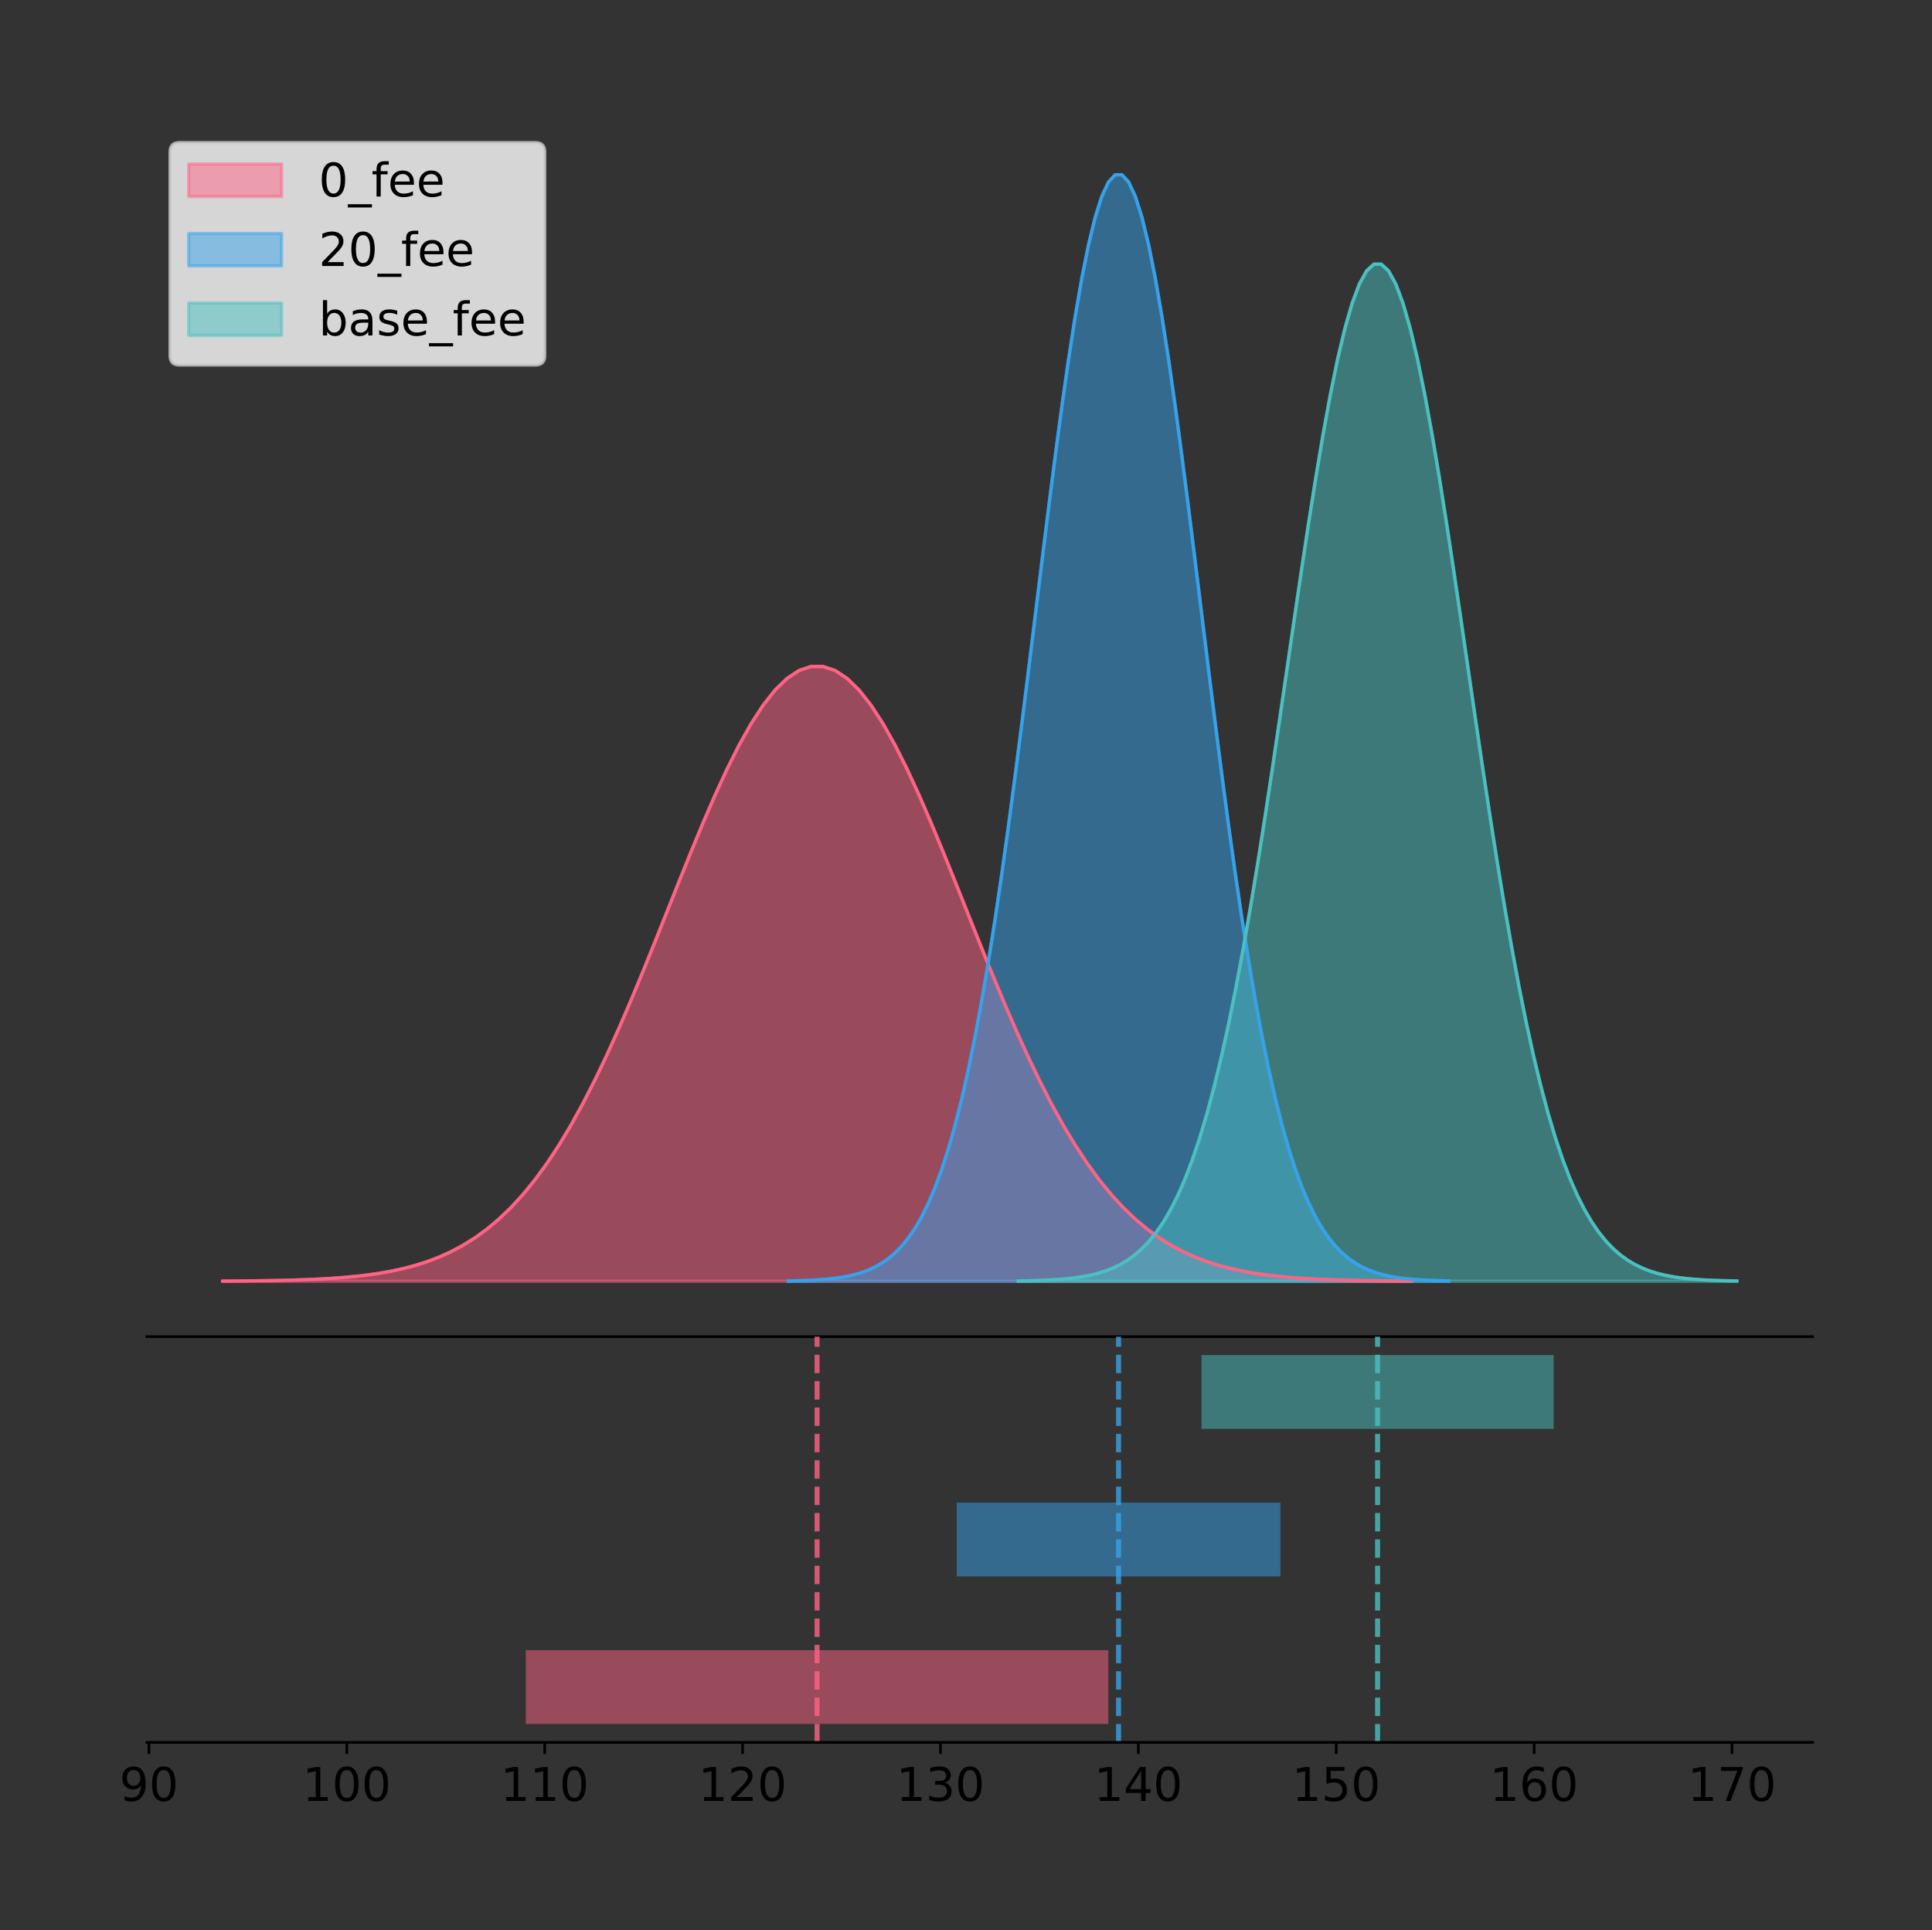<?xml version="1.0" encoding="utf-8" standalone="no"?>
<!DOCTYPE svg PUBLIC "-//W3C//DTD SVG 1.1//EN"
  "http://www.w3.org/Graphics/SVG/1.1/DTD/svg11.dtd">
<!-- Created with matplotlib (https://matplotlib.org/) -->
<svg height="581.789pt" version="1.1" viewBox="0 0 582.495 581.789" width="582.495pt" xmlns="http://www.w3.org/2000/svg" xmlns:xlink="http://www.w3.org/1999/xlink">
 <rect x="0" y="0" width="582.495" height="581.789" fill="#333333" stroke="none"/>
 <defs>
  <style type="text/css">
*{stroke-linecap:butt;stroke-linejoin:round;}
  </style>
 </defs>
 <g id="figure_1">
  <g id="patch_1">
   <path d="M 0 581.789 
L 582.495 581.789 
L 582.495 0 
L 0 0 
z
" style="fill:none;"/>
  </g>
  <g id="axes_1">
   <g id="patch_2">
    <path d="M 44.295 402.93 
L 546.495 402.93 
L 546.495 36 
L 44.295 36 
z
" style="fill:none;"/>
   </g>
   <g id="PolyCollection_1">
    <defs>
     <path d="M 67.122 -195.538 
L 67.122 -195.6 
L 70.743 -195.624 
L 74.363 -195.655 
L 77.984 -195.697 
L 81.605 -195.753 
L 85.225 -195.827 
L 88.846 -195.923 
L 92.467 -196.047 
L 96.087 -196.208 
L 99.708 -196.414 
L 103.329 -196.676 
L 106.949 -197.005 
L 110.57 -197.419 
L 114.191 -197.933 
L 117.811 -198.567 
L 121.432 -199.345 
L 125.053 -200.292 
L 128.673 -201.435 
L 132.294 -202.805 
L 135.915 -204.435 
L 139.535 -206.361 
L 143.156 -208.617 
L 146.777 -211.241 
L 150.397 -214.269 
L 154.018 -217.735 
L 157.639 -221.671 
L 161.259 -226.105 
L 164.88 -231.058 
L 168.501 -236.546 
L 172.121 -242.573 
L 175.742 -249.135 
L 179.363 -256.215 
L 182.983 -263.783 
L 186.604 -271.795 
L 190.225 -280.194 
L 193.845 -288.905 
L 197.466 -297.843 
L 201.087 -306.907 
L 204.707 -315.985 
L 208.328 -324.955 
L 211.949 -333.687 
L 215.569 -342.05 
L 219.19 -349.907 
L 222.811 -357.127 
L 226.431 -363.583 
L 230.052 -369.161 
L 233.673 -373.755 
L 237.293 -377.281 
L 240.914 -379.67 
L 244.535 -380.876 
L 248.155 -380.876 
L 251.776 -379.67 
L 255.397 -377.281 
L 259.017 -373.755 
L 262.638 -369.161 
L 266.259 -363.583 
L 269.879 -357.127 
L 273.5 -349.907 
L 277.12 -342.05 
L 280.741 -333.687 
L 284.362 -324.955 
L 287.982 -315.985 
L 291.603 -306.907 
L 295.224 -297.843 
L 298.844 -288.905 
L 302.465 -280.194 
L 306.086 -271.795 
L 309.706 -263.783 
L 313.327 -256.215 
L 316.948 -249.135 
L 320.568 -242.573 
L 324.189 -236.546 
L 327.81 -231.058 
L 331.43 -226.105 
L 335.051 -221.671 
L 338.672 -217.735 
L 342.292 -214.269 
L 345.913 -211.241 
L 349.534 -208.617 
L 353.154 -206.361 
L 356.775 -204.435 
L 360.396 -202.805 
L 364.016 -201.435 
L 367.637 -200.292 
L 371.258 -199.345 
L 374.878 -198.567 
L 378.499 -197.933 
L 382.12 -197.419 
L 385.74 -197.005 
L 389.361 -196.676 
L 392.982 -196.414 
L 396.602 -196.208 
L 400.223 -196.047 
L 403.844 -195.923 
L 407.464 -195.827 
L 411.085 -195.753 
L 414.706 -195.697 
L 418.326 -195.655 
L 421.947 -195.624 
L 425.568 -195.6 
L 425.568 -195.538 
L 425.568 -195.538 
L 421.947 -195.538 
L 418.326 -195.538 
L 414.706 -195.538 
L 411.085 -195.538 
L 407.464 -195.538 
L 403.844 -195.538 
L 400.223 -195.538 
L 396.602 -195.538 
L 392.982 -195.538 
L 389.361 -195.538 
L 385.74 -195.538 
L 382.12 -195.538 
L 378.499 -195.538 
L 374.878 -195.538 
L 371.258 -195.538 
L 367.637 -195.538 
L 364.016 -195.538 
L 360.396 -195.538 
L 356.775 -195.538 
L 353.154 -195.538 
L 349.534 -195.538 
L 345.913 -195.538 
L 342.292 -195.538 
L 338.672 -195.538 
L 335.051 -195.538 
L 331.43 -195.538 
L 327.81 -195.538 
L 324.189 -195.538 
L 320.568 -195.538 
L 316.948 -195.538 
L 313.327 -195.538 
L 309.706 -195.538 
L 306.086 -195.538 
L 302.465 -195.538 
L 298.844 -195.538 
L 295.224 -195.538 
L 291.603 -195.538 
L 287.982 -195.538 
L 284.362 -195.538 
L 280.741 -195.538 
L 277.12 -195.538 
L 273.5 -195.538 
L 269.879 -195.538 
L 266.259 -195.538 
L 262.638 -195.538 
L 259.017 -195.538 
L 255.397 -195.538 
L 251.776 -195.538 
L 248.155 -195.538 
L 244.535 -195.538 
L 240.914 -195.538 
L 237.293 -195.538 
L 233.673 -195.538 
L 230.052 -195.538 
L 226.431 -195.538 
L 222.811 -195.538 
L 219.19 -195.538 
L 215.569 -195.538 
L 211.949 -195.538 
L 208.328 -195.538 
L 204.707 -195.538 
L 201.087 -195.538 
L 197.466 -195.538 
L 193.845 -195.538 
L 190.225 -195.538 
L 186.604 -195.538 
L 182.983 -195.538 
L 179.363 -195.538 
L 175.742 -195.538 
L 172.121 -195.538 
L 168.501 -195.538 
L 164.88 -195.538 
L 161.259 -195.538 
L 157.639 -195.538 
L 154.018 -195.538 
L 150.397 -195.538 
L 146.777 -195.538 
L 143.156 -195.538 
L 139.535 -195.538 
L 135.915 -195.538 
L 132.294 -195.538 
L 128.673 -195.538 
L 125.053 -195.538 
L 121.432 -195.538 
L 117.811 -195.538 
L 114.191 -195.538 
L 110.57 -195.538 
L 106.949 -195.538 
L 103.329 -195.538 
L 99.708 -195.538 
L 96.087 -195.538 
L 92.467 -195.538 
L 88.846 -195.538 
L 85.225 -195.538 
L 81.605 -195.538 
L 77.984 -195.538 
L 74.363 -195.538 
L 70.743 -195.538 
L 67.122 -195.538 
z
" id="ma3c90f1bb0" style="stroke:#ff6384;stroke-opacity:0.5;"/>
    </defs>
    <g clip-path="url(#p862098eab0)">
     <use style="fill:#ff6384;fill-opacity:0.5;stroke:#ff6384;stroke-opacity:0.5;" x="0" xlink:href="#ma3c90f1bb0" y="581.789"/>
    </g>
   </g>
   <g id="PolyCollection_2">
    <defs>
     <path d="M 237.666 -195.538 
L 237.666 -195.65 
L 239.677 -195.692 
L 241.689 -195.749 
L 243.701 -195.825 
L 245.713 -195.925 
L 247.724 -196.058 
L 249.736 -196.23 
L 251.748 -196.455 
L 253.759 -196.744 
L 255.771 -197.115 
L 257.783 -197.585 
L 259.794 -198.179 
L 261.806 -198.923 
L 263.818 -199.848 
L 265.83 -200.99 
L 267.841 -202.39 
L 269.853 -204.093 
L 271.865 -206.151 
L 273.876 -208.617 
L 275.888 -211.552 
L 277.9 -215.017 
L 279.911 -219.078 
L 281.923 -223.801 
L 283.935 -229.25 
L 285.947 -235.488 
L 287.958 -242.572 
L 289.97 -250.552 
L 291.982 -259.468 
L 293.993 -269.344 
L 296.005 -280.192 
L 298.017 -292.002 
L 300.028 -304.744 
L 302.04 -318.365 
L 304.052 -332.786 
L 306.064 -347.901 
L 308.075 -363.58 
L 310.087 -379.667 
L 312.099 -395.98 
L 314.11 -412.318 
L 316.122 -428.462 
L 318.134 -444.18 
L 320.145 -459.23 
L 322.157 -473.372 
L 324.169 -486.366 
L 326.181 -497.987 
L 328.192 -508.025 
L 330.204 -516.294 
L 332.216 -522.64 
L 334.227 -526.94 
L 336.239 -529.111 
L 338.251 -529.111 
L 340.262 -526.94 
L 342.274 -522.64 
L 344.286 -516.294 
L 346.298 -508.025 
L 348.309 -497.987 
L 350.321 -486.366 
L 352.333 -473.372 
L 354.344 -459.23 
L 356.356 -444.18 
L 358.368 -428.462 
L 360.379 -412.318 
L 362.391 -395.98 
L 364.403 -379.667 
L 366.414 -363.58 
L 368.426 -347.901 
L 370.438 -332.786 
L 372.45 -318.365 
L 374.461 -304.744 
L 376.473 -292.002 
L 378.485 -280.192 
L 380.496 -269.344 
L 382.508 -259.468 
L 384.52 -250.552 
L 386.531 -242.572 
L 388.543 -235.488 
L 390.555 -229.25 
L 392.567 -223.801 
L 394.578 -219.078 
L 396.59 -215.017 
L 398.602 -211.552 
L 400.613 -208.617 
L 402.625 -206.151 
L 404.637 -204.093 
L 406.648 -202.39 
L 408.66 -200.99 
L 410.672 -199.848 
L 412.684 -198.923 
L 414.695 -198.179 
L 416.707 -197.585 
L 418.719 -197.115 
L 420.73 -196.744 
L 422.742 -196.455 
L 424.754 -196.23 
L 426.765 -196.058 
L 428.777 -195.925 
L 430.789 -195.825 
L 432.801 -195.749 
L 434.812 -195.692 
L 436.824 -195.65 
L 436.824 -195.538 
L 436.824 -195.538 
L 434.812 -195.538 
L 432.801 -195.538 
L 430.789 -195.538 
L 428.777 -195.538 
L 426.765 -195.538 
L 424.754 -195.538 
L 422.742 -195.538 
L 420.73 -195.538 
L 418.719 -195.538 
L 416.707 -195.538 
L 414.695 -195.538 
L 412.684 -195.538 
L 410.672 -195.538 
L 408.66 -195.538 
L 406.648 -195.538 
L 404.637 -195.538 
L 402.625 -195.538 
L 400.613 -195.538 
L 398.602 -195.538 
L 396.59 -195.538 
L 394.578 -195.538 
L 392.567 -195.538 
L 390.555 -195.538 
L 388.543 -195.538 
L 386.531 -195.538 
L 384.52 -195.538 
L 382.508 -195.538 
L 380.496 -195.538 
L 378.485 -195.538 
L 376.473 -195.538 
L 374.461 -195.538 
L 372.45 -195.538 
L 370.438 -195.538 
L 368.426 -195.538 
L 366.414 -195.538 
L 364.403 -195.538 
L 362.391 -195.538 
L 360.379 -195.538 
L 358.368 -195.538 
L 356.356 -195.538 
L 354.344 -195.538 
L 352.333 -195.538 
L 350.321 -195.538 
L 348.309 -195.538 
L 346.298 -195.538 
L 344.286 -195.538 
L 342.274 -195.538 
L 340.262 -195.538 
L 338.251 -195.538 
L 336.239 -195.538 
L 334.227 -195.538 
L 332.216 -195.538 
L 330.204 -195.538 
L 328.192 -195.538 
L 326.181 -195.538 
L 324.169 -195.538 
L 322.157 -195.538 
L 320.145 -195.538 
L 318.134 -195.538 
L 316.122 -195.538 
L 314.11 -195.538 
L 312.099 -195.538 
L 310.087 -195.538 
L 308.075 -195.538 
L 306.064 -195.538 
L 304.052 -195.538 
L 302.04 -195.538 
L 300.028 -195.538 
L 298.017 -195.538 
L 296.005 -195.538 
L 293.993 -195.538 
L 291.982 -195.538 
L 289.97 -195.538 
L 287.958 -195.538 
L 285.947 -195.538 
L 283.935 -195.538 
L 281.923 -195.538 
L 279.911 -195.538 
L 277.9 -195.538 
L 275.888 -195.538 
L 273.876 -195.538 
L 271.865 -195.538 
L 269.853 -195.538 
L 267.841 -195.538 
L 265.83 -195.538 
L 263.818 -195.538 
L 261.806 -195.538 
L 259.794 -195.538 
L 257.783 -195.538 
L 255.771 -195.538 
L 253.759 -195.538 
L 251.748 -195.538 
L 249.736 -195.538 
L 247.724 -195.538 
L 245.713 -195.538 
L 243.701 -195.538 
L 241.689 -195.538 
L 239.677 -195.538 
L 237.666 -195.538 
z
" id="m3691a92c3e" style="stroke:#36a2eb;stroke-opacity:0.5;"/>
    </defs>
    <g clip-path="url(#p862098eab0)">
     <use style="fill:#36a2eb;fill-opacity:0.5;stroke:#36a2eb;stroke-opacity:0.5;" x="0" xlink:href="#m3691a92c3e" y="581.789"/>
    </g>
   </g>
   <g id="PolyCollection_3">
    <defs>
     <path d="M 307.005 -195.538 
L 307.005 -195.641 
L 309.193 -195.68 
L 311.382 -195.732 
L 313.57 -195.802 
L 315.759 -195.894 
L 317.947 -196.016 
L 320.136 -196.175 
L 322.324 -196.381 
L 324.513 -196.647 
L 326.701 -196.987 
L 328.89 -197.42 
L 331.079 -197.966 
L 333.267 -198.649 
L 335.456 -199.5 
L 337.644 -200.55 
L 339.833 -201.836 
L 342.021 -203.402 
L 344.21 -205.293 
L 346.398 -207.56 
L 348.587 -210.258 
L 350.775 -213.443 
L 352.964 -217.176 
L 355.152 -221.517 
L 357.341 -226.526 
L 359.529 -232.26 
L 361.718 -238.772 
L 363.906 -246.108 
L 366.095 -254.303 
L 368.283 -263.381 
L 370.472 -273.353 
L 372.66 -284.209 
L 374.849 -295.921 
L 377.037 -308.442 
L 379.226 -321.697 
L 381.414 -335.592 
L 383.603 -350.004 
L 385.791 -364.791 
L 387.98 -379.786 
L 390.168 -394.804 
L 392.357 -409.644 
L 394.545 -424.092 
L 396.734 -437.926 
L 398.922 -450.925 
L 401.111 -462.869 
L 403.299 -473.551 
L 405.488 -482.778 
L 407.676 -490.38 
L 409.865 -496.213 
L 412.053 -500.165 
L 414.242 -502.161 
L 416.431 -502.161 
L 418.619 -500.165 
L 420.808 -496.213 
L 422.996 -490.38 
L 425.185 -482.778 
L 427.373 -473.551 
L 429.562 -462.869 
L 431.75 -450.925 
L 433.939 -437.926 
L 436.127 -424.092 
L 438.316 -409.644 
L 440.504 -394.804 
L 442.693 -379.786 
L 444.881 -364.791 
L 447.07 -350.004 
L 449.258 -335.592 
L 451.447 -321.697 
L 453.635 -308.442 
L 455.824 -295.921 
L 458.012 -284.209 
L 460.201 -273.353 
L 462.389 -263.381 
L 464.578 -254.303 
L 466.766 -246.108 
L 468.955 -238.772 
L 471.143 -232.26 
L 473.332 -226.526 
L 475.52 -221.517 
L 477.709 -217.176 
L 479.897 -213.443 
L 482.086 -210.258 
L 484.274 -207.56 
L 486.463 -205.293 
L 488.651 -203.402 
L 490.84 -201.836 
L 493.028 -200.55 
L 495.217 -199.5 
L 497.405 -198.649 
L 499.594 -197.966 
L 501.782 -197.42 
L 503.971 -196.987 
L 506.16 -196.647 
L 508.348 -196.381 
L 510.537 -196.175 
L 512.725 -196.016 
L 514.914 -195.894 
L 517.102 -195.802 
L 519.291 -195.732 
L 521.479 -195.68 
L 523.668 -195.641 
L 523.668 -195.538 
L 523.668 -195.538 
L 521.479 -195.538 
L 519.291 -195.538 
L 517.102 -195.538 
L 514.914 -195.538 
L 512.725 -195.538 
L 510.537 -195.538 
L 508.348 -195.538 
L 506.16 -195.538 
L 503.971 -195.538 
L 501.782 -195.538 
L 499.594 -195.538 
L 497.405 -195.538 
L 495.217 -195.538 
L 493.028 -195.538 
L 490.84 -195.538 
L 488.651 -195.538 
L 486.463 -195.538 
L 484.274 -195.538 
L 482.086 -195.538 
L 479.897 -195.538 
L 477.709 -195.538 
L 475.52 -195.538 
L 473.332 -195.538 
L 471.143 -195.538 
L 468.955 -195.538 
L 466.766 -195.538 
L 464.578 -195.538 
L 462.389 -195.538 
L 460.201 -195.538 
L 458.012 -195.538 
L 455.824 -195.538 
L 453.635 -195.538 
L 451.447 -195.538 
L 449.258 -195.538 
L 447.07 -195.538 
L 444.881 -195.538 
L 442.693 -195.538 
L 440.504 -195.538 
L 438.316 -195.538 
L 436.127 -195.538 
L 433.939 -195.538 
L 431.75 -195.538 
L 429.562 -195.538 
L 427.373 -195.538 
L 425.185 -195.538 
L 422.996 -195.538 
L 420.808 -195.538 
L 418.619 -195.538 
L 416.431 -195.538 
L 414.242 -195.538 
L 412.053 -195.538 
L 409.865 -195.538 
L 407.676 -195.538 
L 405.488 -195.538 
L 403.299 -195.538 
L 401.111 -195.538 
L 398.922 -195.538 
L 396.734 -195.538 
L 394.545 -195.538 
L 392.357 -195.538 
L 390.168 -195.538 
L 387.98 -195.538 
L 385.791 -195.538 
L 383.603 -195.538 
L 381.414 -195.538 
L 379.226 -195.538 
L 377.037 -195.538 
L 374.849 -195.538 
L 372.66 -195.538 
L 370.472 -195.538 
L 368.283 -195.538 
L 366.095 -195.538 
L 363.906 -195.538 
L 361.718 -195.538 
L 359.529 -195.538 
L 357.341 -195.538 
L 355.152 -195.538 
L 352.964 -195.538 
L 350.775 -195.538 
L 348.587 -195.538 
L 346.398 -195.538 
L 344.21 -195.538 
L 342.021 -195.538 
L 339.833 -195.538 
L 337.644 -195.538 
L 335.456 -195.538 
L 333.267 -195.538 
L 331.079 -195.538 
L 328.89 -195.538 
L 326.701 -195.538 
L 324.513 -195.538 
L 322.324 -195.538 
L 320.136 -195.538 
L 317.947 -195.538 
L 315.759 -195.538 
L 313.57 -195.538 
L 311.382 -195.538 
L 309.193 -195.538 
L 307.005 -195.538 
z
" id="mf22923b464" style="stroke:#4bc0c0;stroke-opacity:0.5;"/>
    </defs>
    <g clip-path="url(#p862098eab0)">
     <use style="fill:#4bc0c0;fill-opacity:0.5;stroke:#4bc0c0;stroke-opacity:0.5;" x="0" xlink:href="#mf22923b464" y="581.789"/>
    </g>
   </g>
   <g id="line2d_1">
    <path clip-path="url(#p862098eab0)" d="M 67.122 386.189 
L 70.743 386.166 
L 74.363 386.134 
L 77.984 386.092 
L 81.605 386.036 
L 85.225 385.963 
L 88.846 385.867 
L 92.467 385.742 
L 96.087 385.581 
L 99.708 385.375 
L 103.329 385.114 
L 106.949 384.784 
L 110.57 384.371 
L 114.191 383.857 
L 117.811 383.222 
L 121.432 382.444 
L 125.053 381.498 
L 128.673 380.355 
L 132.294 378.984 
L 135.915 377.354 
L 139.535 375.429 
L 143.156 373.172 
L 146.777 370.548 
L 150.397 367.52 
L 154.018 364.054 
L 157.639 360.118 
L 161.259 355.684 
L 164.88 350.731 
L 168.501 345.243 
L 172.121 339.216 
L 175.742 332.654 
L 179.363 325.574 
L 182.983 318.007 
L 186.604 309.994 
L 190.225 301.596 
L 193.845 292.884 
L 197.466 283.946 
L 201.087 274.882 
L 204.707 265.805 
L 208.328 256.835 
L 211.949 248.102 
L 215.569 239.74 
L 219.19 231.882 
L 222.811 224.663 
L 226.431 218.206 
L 230.052 212.629 
L 233.673 208.034 
L 237.293 204.508 
L 240.914 202.119 
L 244.535 200.913 
L 248.155 200.913 
L 251.776 202.119 
L 255.397 204.508 
L 259.017 208.034 
L 262.638 212.629 
L 266.259 218.206 
L 269.879 224.663 
L 273.5 231.882 
L 277.12 239.74 
L 280.741 248.102 
L 284.362 256.835 
L 287.982 265.805 
L 291.603 274.882 
L 295.224 283.946 
L 298.844 292.884 
L 302.465 301.596 
L 306.086 309.994 
L 309.706 318.007 
L 313.327 325.574 
L 316.948 332.654 
L 320.568 339.216 
L 324.189 345.243 
L 327.81 350.731 
L 331.43 355.684 
L 335.051 360.118 
L 338.672 364.054 
L 342.292 367.52 
L 345.913 370.548 
L 349.534 373.172 
L 353.154 375.429 
L 356.775 377.354 
L 360.396 378.984 
L 364.016 380.355 
L 367.637 381.498 
L 371.258 382.444 
L 374.878 383.222 
L 378.499 383.857 
L 382.12 384.371 
L 385.74 384.784 
L 389.361 385.114 
L 392.982 385.375 
L 396.602 385.581 
L 400.223 385.742 
L 403.844 385.867 
L 407.464 385.963 
L 411.085 386.036 
L 414.706 386.092 
L 418.326 386.134 
L 421.947 386.166 
L 425.568 386.189 
" style="fill:none;stroke:#ff6384;stroke-linecap:square;"/>
   </g>
   <g id="line2d_2">
    <path clip-path="url(#p862098eab0)" d="M 237.666 386.139 
L 239.677 386.097 
L 241.689 386.04 
L 243.701 385.965 
L 245.713 385.864 
L 247.724 385.732 
L 249.736 385.559 
L 251.748 385.334 
L 253.759 385.045 
L 255.771 384.675 
L 257.783 384.204 
L 259.794 383.61 
L 261.806 382.867 
L 263.818 381.941 
L 265.83 380.799 
L 267.841 379.399 
L 269.853 377.696 
L 271.865 375.639 
L 273.876 373.172 
L 275.888 370.238 
L 277.9 366.772 
L 279.911 362.711 
L 281.923 357.989 
L 283.935 352.539 
L 285.947 346.301 
L 287.958 339.217 
L 289.97 331.237 
L 291.982 322.322 
L 293.993 312.445 
L 296.005 301.597 
L 298.017 289.787 
L 300.028 277.045 
L 302.04 263.424 
L 304.052 249.004 
L 306.064 233.888 
L 308.075 218.209 
L 310.087 202.123 
L 312.099 185.809 
L 314.11 169.471 
L 316.122 153.327 
L 318.134 137.61 
L 320.145 122.559 
L 322.157 108.418 
L 324.169 95.423 
L 326.181 83.803 
L 328.192 73.765 
L 330.204 65.495 
L 332.216 59.15 
L 334.227 54.85 
L 336.239 52.679 
L 338.251 52.679 
L 340.262 54.85 
L 342.274 59.15 
L 344.286 65.495 
L 346.298 73.765 
L 348.309 83.803 
L 350.321 95.423 
L 352.333 108.418 
L 354.344 122.559 
L 356.356 137.61 
L 358.368 153.327 
L 360.379 169.471 
L 362.391 185.809 
L 364.403 202.123 
L 366.414 218.209 
L 368.426 233.888 
L 370.438 249.004 
L 372.45 263.424 
L 374.461 277.045 
L 376.473 289.787 
L 378.485 301.597 
L 380.496 312.445 
L 382.508 322.322 
L 384.52 331.237 
L 386.531 339.217 
L 388.543 346.301 
L 390.555 352.539 
L 392.567 357.989 
L 394.578 362.711 
L 396.59 366.772 
L 398.602 370.238 
L 400.613 373.172 
L 402.625 375.639 
L 404.637 377.696 
L 406.648 379.399 
L 408.66 380.799 
L 410.672 381.941 
L 412.684 382.867 
L 414.695 383.61 
L 416.707 384.204 
L 418.719 384.675 
L 420.73 385.045 
L 422.742 385.334 
L 424.754 385.559 
L 426.765 385.732 
L 428.777 385.864 
L 430.789 385.965 
L 432.801 386.04 
L 434.812 386.097 
L 436.824 386.139 
" style="fill:none;stroke:#36a2eb;stroke-linecap:square;"/>
   </g>
   <g id="line2d_3">
    <path clip-path="url(#p862098eab0)" d="M 307.005 386.148 
L 309.193 386.11 
L 311.382 386.057 
L 313.57 385.988 
L 315.759 385.895 
L 317.947 385.774 
L 320.136 385.615 
L 322.324 385.408 
L 324.513 385.143 
L 326.701 384.802 
L 328.89 384.37 
L 331.079 383.824 
L 333.267 383.14 
L 335.456 382.29 
L 337.644 381.24 
L 339.833 379.953 
L 342.021 378.387 
L 344.21 376.496 
L 346.398 374.229 
L 348.587 371.532 
L 350.775 368.346 
L 352.964 364.613 
L 355.152 360.272 
L 357.341 355.263 
L 359.529 349.529 
L 361.718 343.017 
L 363.906 335.682 
L 366.095 327.487 
L 368.283 318.408 
L 370.472 308.437 
L 372.66 297.581 
L 374.849 285.868 
L 377.037 273.348 
L 379.226 260.092 
L 381.414 246.198 
L 383.603 231.785 
L 385.791 216.999 
L 387.98 202.003 
L 390.168 186.985 
L 392.357 172.145 
L 394.545 157.698 
L 396.734 143.863 
L 398.922 130.864 
L 401.111 118.92 
L 403.299 108.238 
L 405.488 99.011 
L 407.676 91.41 
L 409.865 85.577 
L 412.053 81.624 
L 414.242 79.629 
L 416.431 79.629 
L 418.619 81.624 
L 420.808 85.577 
L 422.996 91.41 
L 425.185 99.011 
L 427.373 108.238 
L 429.562 118.92 
L 431.75 130.864 
L 433.939 143.863 
L 436.127 157.698 
L 438.316 172.145 
L 440.504 186.985 
L 442.693 202.003 
L 444.881 216.999 
L 447.07 231.785 
L 449.258 246.198 
L 451.447 260.092 
L 453.635 273.348 
L 455.824 285.868 
L 458.012 297.581 
L 460.201 308.437 
L 462.389 318.408 
L 464.578 327.487 
L 466.766 335.682 
L 468.955 343.017 
L 471.143 349.529 
L 473.332 355.263 
L 475.52 360.272 
L 477.709 364.613 
L 479.897 368.346 
L 482.086 371.532 
L 484.274 374.229 
L 486.463 376.496 
L 488.651 378.387 
L 490.84 379.953 
L 493.028 381.24 
L 495.217 382.29 
L 497.405 383.14 
L 499.594 383.824 
L 501.782 384.37 
L 503.971 384.802 
L 506.16 385.143 
L 508.348 385.408 
L 510.537 385.615 
L 512.725 385.774 
L 514.914 385.895 
L 517.102 385.988 
L 519.291 386.057 
L 521.479 386.11 
L 523.668 386.148 
" style="fill:none;stroke:#4bc0c0;stroke-linecap:square;"/>
   </g>
   <g id="patch_3">
    <path d="M 44.295 402.93 
L 546.495 402.93 
" style="fill:none;stroke:#000000;stroke-linecap:square;stroke-linejoin:miter;stroke-width:0.8;"/>
   </g>
   <g id="legend_1">
    <g id="patch_4">
     <path d="M 54.095 110.016 
L 161.427 110.016 
Q 164.227 110.016 164.227 107.216 
L 164.227 45.8 
Q 164.227 43 161.427 43 
L 54.095 43 
Q 51.295 43 51.295 45.8 
L 51.295 107.216 
Q 51.295 110.016 54.095 110.016 
z
" style="fill:#ffffff;opacity:0.8;stroke:#cccccc;stroke-linejoin:miter;"/>
    </g>
    <g id="patch_5">
     <path d="M 56.895 59.238 
L 84.895 59.238 
L 84.895 49.438 
L 56.895 49.438 
z
" style="fill:#ff6384;opacity:0.5;stroke:#ff6384;stroke-linejoin:miter;"/>
    </g>
    <g id="text_1">
     <!-- 0_fee -->
     <defs>
      <path d="M 31.781 66.406 
Q 24.172 66.406 20.328 58.906 
Q 16.5 51.422 16.5 36.375 
Q 16.5 21.391 20.328 13.891 
Q 24.172 6.391 31.781 6.391 
Q 39.453 6.391 43.281 13.891 
Q 47.125 21.391 47.125 36.375 
Q 47.125 51.422 43.281 58.906 
Q 39.453 66.406 31.781 66.406 
z
M 31.781 74.219 
Q 44.047 74.219 50.516 64.516 
Q 56.984 54.828 56.984 36.375 
Q 56.984 17.969 50.516 8.266 
Q 44.047 -1.422 31.781 -1.422 
Q 19.531 -1.422 13.062 8.266 
Q 6.594 17.969 6.594 36.375 
Q 6.594 54.828 13.062 64.516 
Q 19.531 74.219 31.781 74.219 
z
" id="DejaVuSans-48"/>
      <path d="M 50.984 -16.609 
L 50.984 -23.578 
L -0.984 -23.578 
L -0.984 -16.609 
z
" id="DejaVuSans-95"/>
      <path d="M 37.109 75.984 
L 37.109 68.5 
L 28.516 68.5 
Q 23.688 68.5 21.797 66.547 
Q 19.922 64.594 19.922 59.516 
L 19.922 54.688 
L 34.719 54.688 
L 34.719 47.703 
L 19.922 47.703 
L 19.922 0 
L 10.891 0 
L 10.891 47.703 
L 2.297 47.703 
L 2.297 54.688 
L 10.891 54.688 
L 10.891 58.5 
Q 10.891 67.625 15.141 71.797 
Q 19.391 75.984 28.609 75.984 
z
" id="DejaVuSans-102"/>
      <path d="M 56.203 29.594 
L 56.203 25.203 
L 14.891 25.203 
Q 15.484 15.922 20.484 11.062 
Q 25.484 6.203 34.422 6.203 
Q 39.594 6.203 44.453 7.469 
Q 49.312 8.734 54.109 11.281 
L 54.109 2.781 
Q 49.266 0.734 44.188 -0.344 
Q 39.109 -1.422 33.891 -1.422 
Q 20.797 -1.422 13.156 6.188 
Q 5.516 13.812 5.516 26.812 
Q 5.516 40.234 12.766 48.109 
Q 20.016 56 32.328 56 
Q 43.359 56 49.781 48.891 
Q 56.203 41.797 56.203 29.594 
z
M 47.219 32.234 
Q 47.125 39.594 43.094 43.984 
Q 39.062 48.391 32.422 48.391 
Q 24.906 48.391 20.391 44.141 
Q 15.875 39.891 15.188 32.172 
z
" id="DejaVuSans-101"/>
     </defs>
     <g transform="translate(96.095 59.238)scale(0.14 -0.14)">
      <use xlink:href="#DejaVuSans-48"/>
      <use x="63.623" xlink:href="#DejaVuSans-95"/>
      <use x="113.623" xlink:href="#DejaVuSans-102"/>
      <use x="148.828" xlink:href="#DejaVuSans-101"/>
      <use x="210.352" xlink:href="#DejaVuSans-101"/>
     </g>
    </g>
    <g id="patch_6">
     <path d="M 56.895 80.177 
L 84.895 80.177 
L 84.895 70.377 
L 56.895 70.377 
z
" style="fill:#36a2eb;opacity:0.5;stroke:#36a2eb;stroke-linejoin:miter;"/>
    </g>
    <g id="text_2">
     <!-- 20_fee -->
     <defs>
      <path d="M 19.188 8.297 
L 53.609 8.297 
L 53.609 0 
L 7.328 0 
L 7.328 8.297 
Q 12.938 14.109 22.625 23.891 
Q 32.328 33.688 34.812 36.531 
Q 39.547 41.844 41.422 45.531 
Q 43.312 49.219 43.312 52.781 
Q 43.312 58.594 39.234 62.25 
Q 35.156 65.922 28.609 65.922 
Q 23.969 65.922 18.812 64.312 
Q 13.672 62.703 7.812 59.422 
L 7.812 69.391 
Q 13.766 71.781 18.938 73 
Q 24.125 74.219 28.422 74.219 
Q 39.75 74.219 46.484 68.547 
Q 53.219 62.891 53.219 53.422 
Q 53.219 48.922 51.531 44.891 
Q 49.859 40.875 45.406 35.406 
Q 44.188 33.984 37.641 27.219 
Q 31.109 20.453 19.188 8.297 
z
" id="DejaVuSans-50"/>
     </defs>
     <g transform="translate(96.095 80.177)scale(0.14 -0.14)">
      <use xlink:href="#DejaVuSans-50"/>
      <use x="63.623" xlink:href="#DejaVuSans-48"/>
      <use x="127.246" xlink:href="#DejaVuSans-95"/>
      <use x="177.246" xlink:href="#DejaVuSans-102"/>
      <use x="212.451" xlink:href="#DejaVuSans-101"/>
      <use x="273.975" xlink:href="#DejaVuSans-101"/>
     </g>
    </g>
    <g id="patch_7">
     <path d="M 56.895 101.115 
L 84.895 101.115 
L 84.895 91.315 
L 56.895 91.315 
z
" style="fill:#4bc0c0;opacity:0.5;stroke:#4bc0c0;stroke-linejoin:miter;"/>
    </g>
    <g id="text_3">
     <!-- base_fee -->
     <defs>
      <path d="M 48.688 27.297 
Q 48.688 37.203 44.609 42.844 
Q 40.531 48.484 33.406 48.484 
Q 26.266 48.484 22.188 42.844 
Q 18.109 37.203 18.109 27.297 
Q 18.109 17.391 22.188 11.75 
Q 26.266 6.109 33.406 6.109 
Q 40.531 6.109 44.609 11.75 
Q 48.688 17.391 48.688 27.297 
z
M 18.109 46.391 
Q 20.953 51.266 25.266 53.625 
Q 29.594 56 35.594 56 
Q 45.562 56 51.781 48.094 
Q 58.016 40.188 58.016 27.297 
Q 58.016 14.406 51.781 6.484 
Q 45.562 -1.422 35.594 -1.422 
Q 29.594 -1.422 25.266 0.953 
Q 20.953 3.328 18.109 8.203 
L 18.109 0 
L 9.078 0 
L 9.078 75.984 
L 18.109 75.984 
z
" id="DejaVuSans-98"/>
      <path d="M 34.281 27.484 
Q 23.391 27.484 19.188 25 
Q 14.984 22.516 14.984 16.5 
Q 14.984 11.719 18.141 8.906 
Q 21.297 6.109 26.703 6.109 
Q 34.188 6.109 38.703 11.406 
Q 43.219 16.703 43.219 25.484 
L 43.219 27.484 
z
M 52.203 31.203 
L 52.203 0 
L 43.219 0 
L 43.219 8.297 
Q 40.141 3.328 35.547 0.953 
Q 30.953 -1.422 24.312 -1.422 
Q 15.922 -1.422 10.953 3.297 
Q 6 8.016 6 15.922 
Q 6 25.141 12.172 29.828 
Q 18.359 34.516 30.609 34.516 
L 43.219 34.516 
L 43.219 35.406 
Q 43.219 41.609 39.141 45 
Q 35.062 48.391 27.688 48.391 
Q 23 48.391 18.547 47.266 
Q 14.109 46.141 10.016 43.891 
L 10.016 52.203 
Q 14.938 54.109 19.578 55.047 
Q 24.219 56 28.609 56 
Q 40.484 56 46.344 49.844 
Q 52.203 43.703 52.203 31.203 
z
" id="DejaVuSans-97"/>
      <path d="M 44.281 53.078 
L 44.281 44.578 
Q 40.484 46.531 36.375 47.5 
Q 32.281 48.484 27.875 48.484 
Q 21.188 48.484 17.844 46.438 
Q 14.5 44.391 14.5 40.281 
Q 14.5 37.156 16.891 35.375 
Q 19.281 33.594 26.516 31.984 
L 29.594 31.297 
Q 39.156 29.25 43.188 25.516 
Q 47.219 21.781 47.219 15.094 
Q 47.219 7.469 41.188 3.016 
Q 35.156 -1.422 24.609 -1.422 
Q 20.219 -1.422 15.453 -0.562 
Q 10.688 0.297 5.422 2 
L 5.422 11.281 
Q 10.406 8.688 15.234 7.391 
Q 20.062 6.109 24.812 6.109 
Q 31.156 6.109 34.562 8.281 
Q 37.984 10.453 37.984 14.406 
Q 37.984 18.062 35.516 20.016 
Q 33.062 21.969 24.703 23.781 
L 21.578 24.516 
Q 13.234 26.266 9.516 29.906 
Q 5.812 33.547 5.812 39.891 
Q 5.812 47.609 11.281 51.797 
Q 16.75 56 26.812 56 
Q 31.781 56 36.172 55.266 
Q 40.578 54.547 44.281 53.078 
z
" id="DejaVuSans-115"/>
     </defs>
     <g transform="translate(96.095 101.115)scale(0.14 -0.14)">
      <use xlink:href="#DejaVuSans-98"/>
      <use x="63.477" xlink:href="#DejaVuSans-97"/>
      <use x="124.756" xlink:href="#DejaVuSans-115"/>
      <use x="176.855" xlink:href="#DejaVuSans-101"/>
      <use x="238.379" xlink:href="#DejaVuSans-95"/>
      <use x="288.379" xlink:href="#DejaVuSans-102"/>
      <use x="323.584" xlink:href="#DejaVuSans-101"/>
      <use x="385.107" xlink:href="#DejaVuSans-101"/>
     </g>
    </g>
   </g>
  </g>
  <g id="axes_2">
   <g id="patch_8">
    <path d="M 44.295 525.24 
L 546.495 525.24 
L 546.495 402.93 
L 44.295 402.93 
z
" style="fill:none;"/>
   </g>
   <g id="patch_9">
    <path clip-path="url(#p9609347526)" d="M 158.526 519.68 
L 334.164 519.68 
L 334.164 497.442 
L 158.526 497.442 
z
" style="fill:#ff6384;opacity:0.5;"/>
   </g>
   <g id="patch_10">
    <path clip-path="url(#p9609347526)" d="M 288.451 475.204 
L 386.039 475.204 
L 386.039 452.966 
L 288.451 452.966 
z
" style="fill:#36a2eb;opacity:0.5;"/>
   </g>
   <g id="patch_11">
    <path clip-path="url(#p9609347526)" d="M 362.254 430.728 
L 468.419 430.728 
L 468.419 408.49 
L 362.254 408.49 
z
" style="fill:#4bc0c0;opacity:0.5;"/>
   </g>
   <g id="matplotlib.axis_1">
    <g id="xtick_1">
     <g id="line2d_4">
      <defs>
       <path d="M 0 0 
L 0 3.5 
" id="me4ab6e4483" style="stroke:#000000;stroke-width:0.8;"/>
      </defs>
      <g>
       <use style="stroke:#000000;stroke-width:0.8;" x="44.907" xlink:href="#me4ab6e4483" y="525.24"/>
      </g>
     </g>
     <g id="text_4">
      <!-- 90 -->
      <defs>
       <path d="M 10.984 1.516 
L 10.984 10.5 
Q 14.703 8.734 18.5 7.812 
Q 22.312 6.891 25.984 6.891 
Q 35.75 6.891 40.891 13.453 
Q 46.047 20.016 46.781 33.406 
Q 43.953 29.203 39.594 26.953 
Q 35.25 24.703 29.984 24.703 
Q 19.047 24.703 12.672 31.312 
Q 6.297 37.938 6.297 49.422 
Q 6.297 60.641 12.938 67.422 
Q 19.578 74.219 30.609 74.219 
Q 43.266 74.219 49.922 64.516 
Q 56.594 54.828 56.594 36.375 
Q 56.594 19.141 48.406 8.859 
Q 40.234 -1.422 26.422 -1.422 
Q 22.703 -1.422 18.891 -0.688 
Q 15.094 0.047 10.984 1.516 
z
M 30.609 32.422 
Q 37.25 32.422 41.125 36.953 
Q 45.016 41.5 45.016 49.422 
Q 45.016 57.281 41.125 61.844 
Q 37.25 66.406 30.609 66.406 
Q 23.969 66.406 20.094 61.844 
Q 16.219 57.281 16.219 49.422 
Q 16.219 41.5 20.094 36.953 
Q 23.969 32.422 30.609 32.422 
z
" id="DejaVuSans-57"/>
      </defs>
      <g transform="translate(36 542.878)scale(0.14 -0.14)">
       <use xlink:href="#DejaVuSans-57"/>
       <use x="63.623" xlink:href="#DejaVuSans-48"/>
      </g>
     </g>
    </g>
    <g id="xtick_2">
     <g id="line2d_5">
      <g>
       <use style="stroke:#000000;stroke-width:0.8;" x="104.568" xlink:href="#me4ab6e4483" y="525.24"/>
      </g>
     </g>
     <g id="text_5">
      <!-- 100 -->
      <defs>
       <path d="M 12.406 8.297 
L 28.516 8.297 
L 28.516 63.922 
L 10.984 60.406 
L 10.984 69.391 
L 28.422 72.906 
L 38.281 72.906 
L 38.281 8.297 
L 54.391 8.297 
L 54.391 0 
L 12.406 0 
z
" id="DejaVuSans-49"/>
      </defs>
      <g transform="translate(91.207 542.878)scale(0.14 -0.14)">
       <use xlink:href="#DejaVuSans-49"/>
       <use x="63.623" xlink:href="#DejaVuSans-48"/>
       <use x="127.246" xlink:href="#DejaVuSans-48"/>
      </g>
     </g>
    </g>
    <g id="xtick_3">
     <g id="line2d_6">
      <g>
       <use style="stroke:#000000;stroke-width:0.8;" x="164.229" xlink:href="#me4ab6e4483" y="525.24"/>
      </g>
     </g>
     <g id="text_6">
      <!-- 110 -->
      <g transform="translate(150.868 542.878)scale(0.14 -0.14)">
       <use xlink:href="#DejaVuSans-49"/>
       <use x="63.623" xlink:href="#DejaVuSans-49"/>
       <use x="127.246" xlink:href="#DejaVuSans-48"/>
      </g>
     </g>
    </g>
    <g id="xtick_4">
     <g id="line2d_7">
      <g>
       <use style="stroke:#000000;stroke-width:0.8;" x="223.89" xlink:href="#me4ab6e4483" y="525.24"/>
      </g>
     </g>
     <g id="text_7">
      <!-- 120 -->
      <g transform="translate(210.529 542.878)scale(0.14 -0.14)">
       <use xlink:href="#DejaVuSans-49"/>
       <use x="63.623" xlink:href="#DejaVuSans-50"/>
       <use x="127.246" xlink:href="#DejaVuSans-48"/>
      </g>
     </g>
    </g>
    <g id="xtick_5">
     <g id="line2d_8">
      <g>
       <use style="stroke:#000000;stroke-width:0.8;" x="283.551" xlink:href="#me4ab6e4483" y="525.24"/>
      </g>
     </g>
     <g id="text_8">
      <!-- 130 -->
      <defs>
       <path d="M 40.578 39.312 
Q 47.656 37.797 51.625 33 
Q 55.609 28.219 55.609 21.188 
Q 55.609 10.406 48.188 4.484 
Q 40.766 -1.422 27.094 -1.422 
Q 22.516 -1.422 17.656 -0.516 
Q 12.797 0.391 7.625 2.203 
L 7.625 11.719 
Q 11.719 9.328 16.594 8.109 
Q 21.484 6.891 26.812 6.891 
Q 36.078 6.891 40.938 10.547 
Q 45.797 14.203 45.797 21.188 
Q 45.797 27.641 41.281 31.266 
Q 36.766 34.906 28.719 34.906 
L 20.219 34.906 
L 20.219 43.016 
L 29.109 43.016 
Q 36.375 43.016 40.234 45.922 
Q 44.094 48.828 44.094 54.297 
Q 44.094 59.906 40.109 62.906 
Q 36.141 65.922 28.719 65.922 
Q 24.656 65.922 20.016 65.031 
Q 15.375 64.156 9.812 62.312 
L 9.812 71.094 
Q 15.438 72.656 20.344 73.438 
Q 25.25 74.219 29.594 74.219 
Q 40.828 74.219 47.359 69.109 
Q 53.906 64.016 53.906 55.328 
Q 53.906 49.266 50.438 45.094 
Q 46.969 40.922 40.578 39.312 
z
" id="DejaVuSans-51"/>
      </defs>
      <g transform="translate(270.19 542.878)scale(0.14 -0.14)">
       <use xlink:href="#DejaVuSans-49"/>
       <use x="63.623" xlink:href="#DejaVuSans-51"/>
       <use x="127.246" xlink:href="#DejaVuSans-48"/>
      </g>
     </g>
    </g>
    <g id="xtick_6">
     <g id="line2d_9">
      <g>
       <use style="stroke:#000000;stroke-width:0.8;" x="343.212" xlink:href="#me4ab6e4483" y="525.24"/>
      </g>
     </g>
     <g id="text_9">
      <!-- 140 -->
      <defs>
       <path d="M 37.797 64.312 
L 12.891 25.391 
L 37.797 25.391 
z
M 35.203 72.906 
L 47.609 72.906 
L 47.609 25.391 
L 58.016 25.391 
L 58.016 17.188 
L 47.609 17.188 
L 47.609 0 
L 37.797 0 
L 37.797 17.188 
L 4.891 17.188 
L 4.891 26.703 
z
" id="DejaVuSans-52"/>
      </defs>
      <g transform="translate(329.851 542.878)scale(0.14 -0.14)">
       <use xlink:href="#DejaVuSans-49"/>
       <use x="63.623" xlink:href="#DejaVuSans-52"/>
       <use x="127.246" xlink:href="#DejaVuSans-48"/>
      </g>
     </g>
    </g>
    <g id="xtick_7">
     <g id="line2d_10">
      <g>
       <use style="stroke:#000000;stroke-width:0.8;" x="402.873" xlink:href="#me4ab6e4483" y="525.24"/>
      </g>
     </g>
     <g id="text_10">
      <!-- 150 -->
      <defs>
       <path d="M 10.797 72.906 
L 49.516 72.906 
L 49.516 64.594 
L 19.828 64.594 
L 19.828 46.734 
Q 21.969 47.469 24.109 47.828 
Q 26.266 48.188 28.422 48.188 
Q 40.625 48.188 47.75 41.5 
Q 54.891 34.812 54.891 23.391 
Q 54.891 11.625 47.562 5.094 
Q 40.234 -1.422 26.906 -1.422 
Q 22.312 -1.422 17.547 -0.641 
Q 12.797 0.141 7.719 1.703 
L 7.719 11.625 
Q 12.109 9.234 16.797 8.062 
Q 21.484 6.891 26.703 6.891 
Q 35.156 6.891 40.078 11.328 
Q 45.016 15.766 45.016 23.391 
Q 45.016 31 40.078 35.438 
Q 35.156 39.891 26.703 39.891 
Q 22.75 39.891 18.812 39.016 
Q 14.891 38.141 10.797 36.281 
z
" id="DejaVuSans-53"/>
      </defs>
      <g transform="translate(389.512 542.878)scale(0.14 -0.14)">
       <use xlink:href="#DejaVuSans-49"/>
       <use x="63.623" xlink:href="#DejaVuSans-53"/>
       <use x="127.246" xlink:href="#DejaVuSans-48"/>
      </g>
     </g>
    </g>
    <g id="xtick_8">
     <g id="line2d_11">
      <g>
       <use style="stroke:#000000;stroke-width:0.8;" x="462.534" xlink:href="#me4ab6e4483" y="525.24"/>
      </g>
     </g>
     <g id="text_11">
      <!-- 160 -->
      <defs>
       <path d="M 33.016 40.375 
Q 26.375 40.375 22.484 35.828 
Q 18.609 31.297 18.609 23.391 
Q 18.609 15.531 22.484 10.953 
Q 26.375 6.391 33.016 6.391 
Q 39.656 6.391 43.531 10.953 
Q 47.406 15.531 47.406 23.391 
Q 47.406 31.297 43.531 35.828 
Q 39.656 40.375 33.016 40.375 
z
M 52.594 71.297 
L 52.594 62.312 
Q 48.875 64.062 45.094 64.984 
Q 41.312 65.922 37.594 65.922 
Q 27.828 65.922 22.672 59.328 
Q 17.531 52.734 16.797 39.406 
Q 19.672 43.656 24.016 45.922 
Q 28.375 48.188 33.594 48.188 
Q 44.578 48.188 50.953 41.516 
Q 57.328 34.859 57.328 23.391 
Q 57.328 12.156 50.688 5.359 
Q 44.047 -1.422 33.016 -1.422 
Q 20.359 -1.422 13.672 8.266 
Q 6.984 17.969 6.984 36.375 
Q 6.984 53.656 15.188 63.938 
Q 23.391 74.219 37.203 74.219 
Q 40.922 74.219 44.703 73.484 
Q 48.484 72.75 52.594 71.297 
z
" id="DejaVuSans-54"/>
      </defs>
      <g transform="translate(449.173 542.878)scale(0.14 -0.14)">
       <use xlink:href="#DejaVuSans-49"/>
       <use x="63.623" xlink:href="#DejaVuSans-54"/>
       <use x="127.246" xlink:href="#DejaVuSans-48"/>
      </g>
     </g>
    </g>
    <g id="xtick_9">
     <g id="line2d_12">
      <g>
       <use style="stroke:#000000;stroke-width:0.8;" x="522.195" xlink:href="#me4ab6e4483" y="525.24"/>
      </g>
     </g>
     <g id="text_12">
      <!-- 170 -->
      <defs>
       <path d="M 8.203 72.906 
L 55.078 72.906 
L 55.078 68.703 
L 28.609 0 
L 18.312 0 
L 43.219 64.594 
L 8.203 64.594 
z
" id="DejaVuSans-55"/>
      </defs>
      <g transform="translate(508.834 542.878)scale(0.14 -0.14)">
       <use xlink:href="#DejaVuSans-49"/>
       <use x="63.623" xlink:href="#DejaVuSans-55"/>
       <use x="127.246" xlink:href="#DejaVuSans-48"/>
      </g>
     </g>
    </g>
   </g>
   <g id="line2d_13">
    <path clip-path="url(#p9609347526)" d="M 246.345 525.24 
L 246.345 402.93 
" style="fill:none;stroke:#ff6384;stroke-dasharray:5.55,2.4;stroke-dashoffset:0;stroke-opacity:0.8;stroke-width:1.5;"/>
   </g>
   <g id="line2d_14">
    <path clip-path="url(#p9609347526)" d="M 337.245 525.24 
L 337.245 402.93 
" style="fill:none;stroke:#36a2eb;stroke-dasharray:5.55,2.4;stroke-dashoffset:0;stroke-opacity:0.8;stroke-width:1.5;"/>
   </g>
   <g id="line2d_15">
    <path clip-path="url(#p9609347526)" d="M 415.336 525.24 
L 415.336 402.93 
" style="fill:none;stroke:#4bc0c0;stroke-dasharray:5.55,2.4;stroke-dashoffset:0;stroke-opacity:0.8;stroke-width:1.5;"/>
   </g>
   <g id="patch_12">
    <path d="M 44.295 525.24 
L 546.495 525.24 
" style="fill:none;stroke:#000000;stroke-linecap:square;stroke-linejoin:miter;stroke-width:0.8;"/>
   </g>
  </g>
 </g>
 <defs>
  <clipPath id="p862098eab0">
   <rect height="366.93" width="502.2" x="44.295" y="36"/>
  </clipPath>
  <clipPath id="p9609347526">
   <rect height="122.31" width="502.2" x="44.295" y="402.93"/>
  </clipPath>
 </defs>
</svg>

